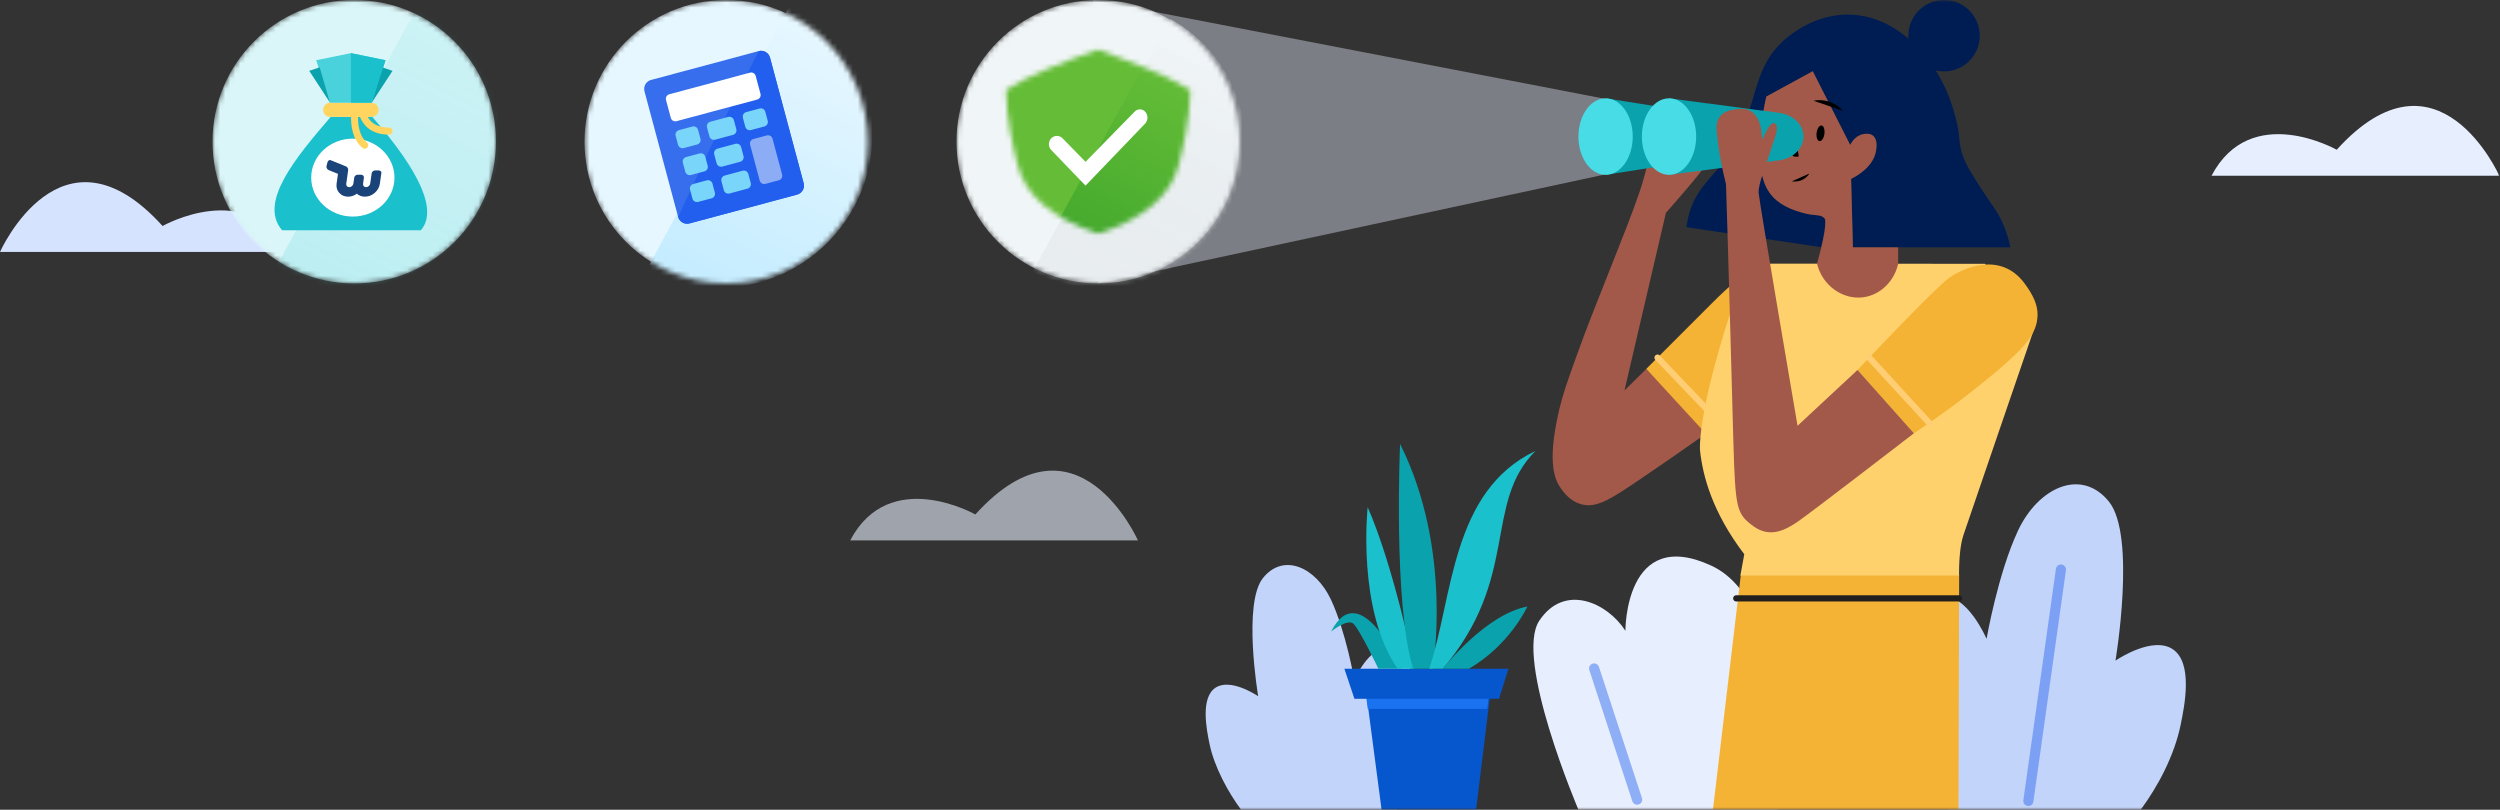 <svg xmlns="http://www.w3.org/2000/svg" width="494" height="160" fill="none" viewBox="0 0 494 160">
    <rect x="0" y="0" width="494" height="160" fill="#333333" stroke="none"/>
    <mask id="prefix__a" width="500" height="160" x="-6" y="0" maskUnits="userSpaceOnUse">
        <path fill="#C4C4C4" d="M-6 0H494V160H-6z"/>
    </mask>
    <g mask="url(#prefix__a)">
        <path fill="#D6E3FF" fill-rule="evenodd" d="M56.859 49.787H-.001s12.107-27.25 32.126-5.13c0 0 16.984-9.617 24.734 5.13z" clip-rule="evenodd"/>
        <path fill="#C3D4FA" d="M384.973 160c-3.63-9.376-6.666-19.419-7.565-25.413-1.437-9.582.718-16.049 5.987-16.769 5.268-.718 9.153 8.427 9.153 8.427s2.242-12.953 6.226-21.422c3.985-8.47 12.452-12.454 17.933-5.73 5.479 6.726 1.313 31.44 1.313 31.44.783-.517 7.364-4.77 11.24-2.297 4.166 2.659 2.397 11.289 1.643 14.963-1.25 6.103-4.485 12.192-7.903 16.801"/>
        <path stroke="#376EEE" stroke-linecap="round" stroke-linejoin="round" stroke-opacity=".5" stroke-width="2" d="M400.805 158.264l6.435-45.723"/>
        <path fill="#E7EEFD" d="M311.898 160s-12.738-29.845-7.733-37.354c5.005-7.508 13.513-3.504 17.016 2.002 0 0-.131-20.768 16.951-12.886 17.081 7.881 13.22 48.238 13.22 48.238h-39.454z"/>
        <path fill="#E7EEFD" fill-opacity=".4" d="M317 19.5L216 0l1 56 100-21.5v-15z"/>
        <path stroke="#376EEE" stroke-linecap="round" stroke-linejoin="round" stroke-opacity=".5" stroke-width="2" d="M323.5 158.006l-8.5-25.919"/>
        <path fill="#F5B335" d="M387.001 160h-48.524L344 113.5h43.129c.001 1.023-.007 2.233-.007 2.233L387.001 160z"/>
        <path fill="#E7EEFD" fill-rule="evenodd" d="M437.001 34.721h56.859s-12.107-27.25-32.126-5.13c0 0-16.984-9.616-24.734 5.13h.001z" clip-rule="evenodd"/>
        <path fill="#E7EEFD" fill-opacity=".6" fill-rule="evenodd" d="M168.001 106.787h56.859s-12.107-27.25-32.126-5.13c0 0-16.984-9.617-24.734 5.13h.001z" clip-rule="evenodd"/>
        <path fill="#A25949" d="M336.123 86.381h2.361l-13.174-13.49-4.316 4.27 8.195-35.11c1.543-1.75 7.262-8.258 7.478-9.053.101-.37-.037-.542-.037-.542-.147-.184-.458-.158-.59-.149-.885.07-2.059 1.37-2.325 1.67.315-.703.718-1.747 1.154-3.028.543-1.59 1.019-3.333.742-3.945-.55-1.223-6.298-4.894-8.012-.733-1.712 4.159-2.445 7.95-3.057 9.91-.187.597-.351 1.114-.541 1.679-2.587 7.708-8.871 22.328-12.496 32.543-1.43 4.024-2.742 7.36-3.719 11.96-1.93 9.093-.644 12.36.694 14.218.5.694 1.721 2.387 3.851 3.027 3.028.906 5.871-.922 11.414-4.676 4.151-2.813 8.278-5.663 12.378-8.55z"/>
        <path fill="#F5B335" d="M348.02 52.26s-2.123.037-9.755 7.67L325.307 72.89l11.142 12.111 11.571-32.741z"/>
        <path stroke="#FFCD74" stroke-linecap="round" stroke-linejoin="round" stroke-width="1.226" d="M337.738 81.356l-10.21-10.687"/>
        <path fill="#FED16D" d="M335.926 89.015s-.911-8.436 9.296-36.918l47.006.03 9.85 12.45s-13.02 37.906-14.123 41.216c-.743 2.234-.858 5.812-.854 7.926h-43.202l.77-4.202c-6.34-8.327-8.206-15.506-8.744-20.502"/>
        <mask id="prefix__b" width="57" height="56" x="115" y="0" maskUnits="userSpaceOnUse">
            <path fill="#fff" d="M143.5 56c15.464 0 28-12.536 28-28s-12.536-28-28-28-28 12.536-28 28 12.536 28 28 28z"/>
        </mask>
        <g mask="url(#prefix__b)">
            <path fill="#E6F7FF" d="M143.5 56c15.464 0 28-12.536 28-28s-12.536-28-28-28-28 12.536-28 28 12.536 28 28 28z"/>
            <path fill="url(#prefix__paint0_linear)" d="M141.958 56.875c16.799 0 30.417-13.575 30.417-30.323 0-11.043-5.92-20.707-14.767-26.01-.312-.185-.626-.365-.942-.542L127.75 53.371c4.383 2.31 9.259 3.512 14.207 3.504h.001z"/>
        </g>
        <path fill="#376EEE" d="M149.911 10.1l-21.264 5.698c-.979.262-1.559 1.268-1.297 2.246l6.647 24.809c.262.979 1.268 1.56 2.247 1.297l21.265-5.698c.978-.262 1.559-1.268 1.297-2.246l-6.648-24.809c-.262-.979-1.268-1.56-2.247-1.297z"/>
        <path fill="#225FEE" d="M149.911 10.1l-8.161 16.15-7.753 16.604c.262.979 1.268 1.56 2.247 1.297l21.265-5.698c.978-.262 1.559-1.268 1.297-2.246l-6.648-24.809c-.262-.979-1.268-1.56-2.247-1.297z"/>
        <path fill="#fff" d="M148.202 14.354l-15.949 4.274c-.489.13-.78.634-.648 1.123l.949 3.544c.131.49.634.78 1.124.649l15.948-4.273c.489-.131.78-.634.649-1.124l-.95-3.544c-.131-.49-.634-.78-1.123-.649z"/>
        <path fill="#79D6FA" d="M136.814 25.003l-2.658.713c-.49.13-.78.634-.649 1.123l.475 1.772c.131.49.634.78 1.123.649l2.658-.712c.49-.132.78-.634.649-1.124l-.475-1.772c-.131-.49-.634-.78-1.123-.649zM143.899 23.105l-3.544.95c-.49.13-.78.634-.649 1.123l.475 1.772c.131.49.634.78 1.123.649l3.544-.95c.49-.131.78-.634.649-1.123l-.475-1.772c-.131-.49-.634-.78-1.123-.649zM150.103 21.443l-2.658.712c-.49.131-.78.634-.649 1.124l.475 1.772c.131.489.634.78 1.123.648l2.658-.712c.49-.131.78-.634.649-1.123l-.475-1.772c-.131-.49-.634-.78-1.123-.65zM138.239 30.32l-2.658.712c-.489.131-.779.634-.648 1.124l.475 1.772c.131.489.634.78 1.123.648l2.658-.712c.489-.131.78-.634.649-1.123l-.475-1.773c-.131-.489-.634-.78-1.124-.648zM145.321 28.42l-3.544.95c-.49.131-.78.634-.649 1.123l.475 1.773c.131.489.634.78 1.123.648l3.544-.95c.49-.13.78-.634.649-1.123l-.475-1.772c-.131-.49-.634-.78-1.123-.649zM139.661 35.638l-2.658.712c-.489.132-.78.635-.648 1.124l.474 1.772c.132.49.635.78 1.124.649l2.658-.713c.489-.13.78-.634.649-1.123l-.475-1.772c-.131-.49-.634-.78-1.124-.649zM146.75 33.736l-3.544.95c-.489.13-.779.633-.648 1.123l.475 1.772c.131.49.634.78 1.123.648l3.544-.95c.489-.13.78-.633.649-1.123l-.475-1.772c-.131-.489-.634-.78-1.124-.648z"/>
        <path fill="#8CACF6" d="M151.528 26.76l-2.658.713c-.489.13-.779.634-.648 1.123l1.899 7.088c.131.49.634.78 1.123.649l2.659-.712c.489-.132.779-.635.648-1.124l-1.899-7.088c-.131-.49-.634-.78-1.124-.649z"/>
        <mask id="prefix__c" width="56" height="56" x="189" y="0" maskUnits="userSpaceOnUse">
            <path fill="#fff" d="M217 56c15.464 0 28-12.536 28-28S232.464 0 217 0s-28 12.536-28 28 12.536 28 28 28z"/>
        </mask>
        <g mask="url(#prefix__c)">
            <path fill="#F0F5F7" d="M217 56c15.464 0 28-12.536 28-28S232.464 0 217 0s-28 12.536-28 28 12.536 28 28 28z"/>
            <path fill="url(#prefix__paint1_linear)" d="M217.439 56.953c15.812 0 28.629-12.698 28.629-28.364 0-10.33-5.572-19.37-13.899-24.33-.294-.172-.589-.34-.887-.506l-27.216 49.922c4.126 2.16 8.715 3.285 13.372 3.278h.001z"/>
        </g>
        <mask id="prefix__d" width="38" height="38" x="198" y="9" maskUnits="userSpaceOnUse">
            <path fill="#fff" d="M198.801 17.762c3.934-2.628 11.372-5.59 18.2-7.963 5.243 2.066 11.876 4.2 18.2 7.963 0 5.687-1.549 11.873-2.277 14.787-1.516 6.066-6.825 10.616-15.925 13.65-9.1-3.034-14.408-7.584-15.925-13.65-.732-2.925-2.273-9.099-2.273-14.787z"/>
        </mask>
        <g mask="url(#prefix__d)">
            <path fill="#65BD37" d="M198.801 17.762c3.934-2.628 11.372-5.59 18.2-7.963 5.243 2.066 11.876 4.2 18.2 7.963 0 5.687-1.549 11.873-2.277 14.787-1.516 6.066-6.825 10.616-15.925 13.65-9.1-3.034-14.408-7.584-15.925-13.65-.732-2.925-2.273-9.099-2.273-14.787z"/>
            <path fill="#43A92D" d="M216.998 51.965c13.236 0 23.966-10.73 23.966-23.966 0-13.237-10.73-23.967-23.966-23.967-13.237 0-23.967 10.73-23.967 23.967 0 13.236 10.73 23.966 23.967 23.966z"/>
            <path fill="#65BD37" d="M216.998 51.965c13.236 0 23.966-10.73 23.966-23.966 0-13.237-10.73-23.967-23.966-23.967-13.237 0-23.967 10.73-23.967 23.967 0 13.236 10.73 23.966 23.967 23.966z"/>
            <path fill="url(#prefix__paint2_linear)" d="M217.184 50.515c12.334 0 22.333-9.836 22.333-21.97 0-8-4.346-15-10.842-18.842-.229-.134-.459-.265-.692-.392l-21.229 38.666c3.222 1.674 6.8 2.544 10.43 2.538z"/>
        </g>
        <path fill="#fff" fill-rule="evenodd" d="M226.331 22.116c-.127-.151-.285-.275-.463-.362-.178-.087-.373-.136-.571-.144-.198-.007-.395.027-.579.1-.185.074-.351.185-.49.327l-9.726 9.945-4.55-4.662c-.145-.148-.318-.266-.51-.346-.191-.08-.397-.122-.605-.12-.207 0-.413.043-.604.125-.19.082-.363.201-.507.351-.298.31-.465.725-.464 1.155 0 .431.167.845.466 1.155l6.774 7.04 11.751-12.232c.617-.645.651-1.648.078-2.332z" clip-rule="evenodd"/>
        <mask id="prefix__e" width="56" height="56" x="42" y="0" maskUnits="userSpaceOnUse">
            <path fill="#fff" d="M70 56c15.464 0 28-12.536 28-28S85.464 0 70 0 42 12.536 42 28s12.536 28 28 28z"/>
        </mask>
        <g mask="url(#prefix__e)">
            <path fill="#fff" d="M70 56c15.464 0 28-12.536 28-28S85.464 0 70 0 42 12.536 42 28s12.536 28 28 28z"/>
            <path fill="#4AD2DC" fill-opacity=".2" d="M70 56c15.464 0 28-12.536 28-28S85.464 0 70 0 42 12.536 42 28s12.536 28 28 28z"/>
            <path fill="url(#prefix__paint3_linear)" d="M68.458 56.875c16.8 0 30.417-13.575 30.417-30.323 0-11.043-5.92-20.707-14.767-26.01-.312-.185-.626-.365-.942-.542L54.25 53.371c4.383 2.31 9.259 3.512 14.207 3.504h.001z"/>
        </g>
        <path fill="#1AC0CC" d="M65.34 23.099h8.227c9.669 11.118 12.869 18.584 9.6 22.398-4.502.003-20.57 0-27.427 0-4.755-5.547 2.801-14.468 9.6-22.398z"/>
        <path fill="#fff" d="M69.72 42.794c4.544 0 8.228-3.447 8.228-7.7 0-4.251-3.684-7.699-8.228-7.699s-8.228 3.448-8.228 7.7c0 4.252 3.684 7.7 8.228 7.7z"/>
        <path fill="#FFD560" d="M65.238 20.299h8.19c.37 0 .723.146.983.407.261.26.408.614.408.983v.02c0 .368-.147.722-.408.982-.26.261-.614.408-.983.408h-8.19c-.369 0-.722-.147-.983-.408-.26-.26-.407-.614-.407-.983v-.019c0-.369.146-.722.407-.983.26-.26.614-.407.983-.407z"/>
        <path fill="#4AD2DC" d="M62.477 11.9l6.857-1.4 6.856 1.4-2.742 8.4H65.22l-2.743-8.4z"/>
        <path fill="#0AA2AD" d="M63.163 13.3l-2.057.7 4.114 6.3-2.057-7zm12.342 0l2.058.7-4.115 6.3 2.057-7z"/>
        <path fill="#1AC0CC" d="M69.336 10.5l6.857 1.4-2.743 8.4h-4.114v-9.8z"/>
        <path fill="#FFD560" d="M69.446 22.052c.012-.09.04-.177.086-.256.045-.079.105-.148.178-.203.072-.056.154-.096.242-.12.087-.023.179-.029.269-.017.375.055.636.409.583.791-.006.046-.017.144-.029.285-.08 1.01-.022 2.151.27 3.21.282 1.027.759 1.847 1.456 2.406.298.239.35.679.115.983-.054.072-.123.133-.201.178-.079.045-.165.074-.255.085-.09.01-.181.003-.268-.021-.087-.025-.168-.068-.239-.124-.948-.761-1.573-1.836-1.929-3.128-.342-1.244-.407-2.54-.315-3.701.013-.17.027-.296.037-.368z"/>
        <path fill="#FFD560" d="M70.955 22.624c-.06-.174-.047-.365.033-.531.08-.166.223-.294.396-.356.36-.123.749.073.87.439.674 2.035 2.162 3.023 4.623 3.023.379 0 .686.314.686.7 0 .386-.307.7-.686.7-3.025 0-5.051-1.345-5.922-3.975z"/>
        <path fill="#1A4379" d="M64.529 32.77l-.015.072c-.044.318.145.652.45.775l1.822.736-.273 1.923c-.101.708.071 1.32.515 1.825.443.505 1.03.759 1.753.759l.152-.004c.554-.029 1.067-.213 1.537-.552l.044-.035-.075-.071c.442.44.997.662 1.658.662.718 0 1.368-.25 1.946-.748.577-.497.918-1.1 1.018-1.804l.304-2.161c.038-.27-.233-.47-.574-.47h-.663c-.337 0-.645.264-.691.591l-.283 2.008c-.027.19-.12.355-.283.498-.148.136-.34.212-.541.212-.19 0-.338-.065-.453-.196-.115-.132-.16-.289-.132-.482l.17-1.219c.003-.074-.009-.148-.035-.218-.027-.07-.067-.133-.12-.186-.052-.053-.115-.095-.184-.123-.069-.027-.143-.04-.217-.039h-.676c-.31 0-.599.225-.676.522l-.179 1.23c-.027.198-.128.377-.283.503-.162.14-.338.208-.53.208-.087.003-.173-.014-.252-.048-.08-.035-.15-.087-.206-.153-.058-.064-.1-.14-.124-.222-.024-.083-.028-.17-.014-.255l.378-2.664c.048-.307-.134-.63-.425-.762l-3.037-1.236c-.267-.106-.544.113-.632.453l-.174.67z"/>
        <path fill="#001D53" d="M338.991 33.868c1.786-2.079 1.982-2.079 2.831-3.278.273-.38 1.404-2.003 2.57-4.834.174-.425.458-1.134 1.622-5.076 1.253-4.248 1.96-6.752 3.605-9.366.152-.247.315-.487.489-.719 1.18-1.593 2.615-2.98 4.248-4.105 1.677-1.198 5.966-3.9 11.672-3.584 7.405.404 12.13 5.61 13.785 7.417 2.352 2.604 3.745 5.391 4.248 6.405.282.555 1.414 2.897 2.318 6.316 1.154 4.356.446 4.89 1.557 7.938.62 1.678 1.557 3.159 3.441 6.133 2.233 3.517 3.136 4.29 4.256 6.751.731 1.602 1.272 3.283 1.613 5.01h-31.109l-.357-13.527c.906-.45 4.408-2.32 4.919-5.542.087-.577.36-2.233-.599-2.995-.707-.566-1.698-.348-2.003-.285-1.623.338-2.373 1.875-2.494 2.125-2.472-4.858-4.94-9.72-7.404-14.583l-9.179 5.01c-.767 3.512-1.42 7.57-1.361 11.134.018 1.19.117 2.321.315 3.362.284 1.492.72 3.67 2.472 5.456 1.885 1.918 4.607 2.69 5.673 2.995 2.766.784 3.528.175 4.454 1.154 0 0 .007.01.017.035l.003.006c.079.202.331 1.274-.707 5.633l-1.709-.261c-8.319-1.23-16.627-2.461-24.935-3.703.348-2.875 1.253-4.879 1.982-6.153.827-1.438 1.807-2.581 3.767-4.869z"/>
        <path fill="#A25949" d="M375.078 52.123v-3.246h-8.94l-.359-13.526c.904-.447 4.41-2.32 4.922-5.543.086-.577.359-2.233-.6-2.995-.706-.567-1.697-.35-2.003-.284-1.623.337-2.373 1.873-2.492 2.124-2.473-4.857-4.944-9.724-7.405-14.583l-9.18 5.01c-1.023 4.683-1.84 10.334-1.045 14.496.283 1.492.719 3.67 2.472 5.456 1.884 1.918 4.606 2.69 5.672 2.995 2.766.784 3.529.175 4.455 1.154 0 0 .72.945-1.53 8.92 1.057 4.378 5.138 7.176 9.144 6.64 3.306-.442 6.103-3.093 6.889-6.618z"/>
        <path fill="#000" d="M360.504 26.443c-.112.853-.55 1.5-.974 1.443-.427-.056-.681-.793-.569-1.646.114-.854.55-1.499.975-1.444.427.057.681.794.569 1.647"/>
        <path fill="#000" fill-rule="evenodd" d="M357.527 34.291s-.966 1.838-3.469 1.547l3.469-1.547zM358.352 19.902c.95-.188 1.931-.149 2.863.116 1.139.33 2.159.983 2.937 1.878M354.928 27.531s-1.051 2.836-.72 3.21c.33.376 1.226.173 1.226.173" clip-rule="evenodd"/>
        <path fill="#001D53" d="M377.089 7.056c0 2.521 1.345 4.85 3.528 6.111 2.183 1.26 4.872 1.26 7.055 0s3.527-3.59 3.527-6.11c0-3.898-3.158-7.057-7.055-7.057-3.896 0-7.055 3.16-7.055 7.056z"/>
        <path fill="#0AA2AD" d="M317.264 34.548l18.257-2.878c2.306-.36 4.006-2.347 4.006-4.682 0-2.335-1.7-4.322-4.006-4.682l-18.257-2.878v15.12z"/>
        <path fill="#48DCE7" d="M311.898 26.988c0 4.176 2.402 7.56 5.365 7.56 2.964 0 5.366-3.384 5.366-7.56 0-4.175-2.403-7.56-5.366-7.56-2.963 0-5.365 3.385-5.365 7.56z"/>
        <path fill="#221F1F" d="M350.344 25.507c-.049.862-.534 1.535-1.084 1.505-.55-.031-.957-.756-.909-1.616.048-.864.534-1.537 1.084-1.506.551.03.956.755.909 1.617z"/>
        <path fill="#0AA2AD" d="M329.799 34.548l21.793-2.878c2.75-.362 4.775-2.348 4.775-4.681s-2.024-4.32-4.775-4.683l-21.793-2.878v15.12z"/>
        <path fill="#48DCE7" d="M324.432 26.988c0 4.176 2.402 7.56 5.367 7.56 2.962 0 5.365-3.384 5.365-7.56 0-4.175-2.404-7.56-5.365-7.56-2.964 0-5.367 3.385-5.367 7.56z"/>
        <path fill="#F5B335" d="M378.183 85.621l-11.15-12.506s15.26-16.18 18.087-18.2c2.827-2.02 10.163-5.252 14.875 1.01 1.79 2.379 2.695 4.41 2.626 6.434-.12 3.577-2.478 6.3-8.482 11.339-5.092 4.269-10.419 8.25-15.956 11.923z"/>
        <path fill="#A25949" d="M378.191 85.615s-20.543 15.831-22.973 17.478c-2.431 1.646-5.488 3.294-8.78.861-3.293-2.429-3.528-3.37-3.921-16.544 0 0-1.229-45.422-1.461-51.018-.653-2.587-1.472-6.328-1.805-10.114-.086-.967-.174-2.32.675-3.335.942-1.127 2.588-1.302 3.272-1.373.692-.073 1.555-.163 2.43.228 2.057.922 2.375 3.704 2.4 3.95l.208 1.87s1.558-3.948 2.493-3.22c.935.726 0 2.7-.935 5.609s-2.389 6.44-2.285 8.103c.104 1.663 7.686 46.027 7.686 46.027l11.847-11.029 11.149 12.507z"/>
        <path stroke="#FFCD74" stroke-linecap="round" stroke-linejoin="round" stroke-width="1.226" d="M381.211 83.565l-11.856-12.896"/>
        <path stroke="#221F1F" stroke-linecap="round" stroke-linejoin="round" stroke-width="1.226" d="M387.137 118.238h-44.054"/>
        <path fill="#C3D4FA" d="M276 160c2.708-6.977 2.243-14.949 2.914-19.411 1.072-7.13-.536-11.943-4.467-12.478-3.931-.535-6.829 6.271-6.829 6.271s-1.672-9.64-4.645-15.942c-2.974-6.303-9.291-9.269-13.379-4.264-4.088 5.005-.98 23.396-.98 23.396-.585-.384-5.494-3.549-8.386-1.709-3.108 1.979-1.789 8.401-1.226 11.136.932 4.541 3.686 9.571 6.236 13.001"/>
        <path fill="#0657CD" fill-rule="evenodd" d="M270 137.198L273 160h18.679l2.785-22.802H270z" clip-rule="evenodd"/>
        <path fill="#1A72F1" fill-rule="evenodd" d="M270.269 140.071h23.612l.411-3.371h-24.464l.441 3.371z" clip-rule="evenodd"/>
        <path fill="#0657CD" fill-rule="evenodd" d="M265.648 132.139l1.989 5.948h28.575l1.856-5.948h-32.42z" clip-rule="evenodd"/>
        <path fill="#0AA2AD" fill-rule="evenodd" d="M263.02 124.803s3.182-2.578 4.375-1.586c1.194.991 4.972 8.922 4.972 8.922h4.575s-8.154-18.637-13.922-7.336zM285.098 132.14s8.353-10.707 16.707-12.293c0 0-3.381 7.534-11.536 12.293h-5.171z" clip-rule="evenodd"/>
        <path fill="#1AC0CC" fill-rule="evenodd" d="M270.251 100.218s-2.192 20.224 5.903 31.922h3.373s-4.047-20.026-9.276-31.922z" clip-rule="evenodd"/>
        <path fill="#0AA2AD" fill-rule="evenodd" d="M276.654 87.726s-1.392 31.525 2.586 44.413h3.878s4.077-23.396-6.464-44.413z" clip-rule="evenodd"/>
        <path fill="#1AC0CC" fill-rule="evenodd" d="M282.41 132.141c4.723-14.056 4.276-35.095 20.984-43.026-10.349 10.404-2.984 24.983-18.299 43.026h-2.685z" clip-rule="evenodd"/>
    </g>
    <defs>
        <linearGradient id="prefix__paint0_linear" x1="157.378" x2="133.954" y1="3.83" y2="50.827" gradientUnits="userSpaceOnUse">
            <stop stop-color="#E6F7FF"/>
            <stop offset="1" stop-color="#C6EDFF"/>
        </linearGradient>
        <linearGradient id="prefix__paint1_linear" x1="231.952" x2="210.124" y1="7.335" y2="51.403" gradientUnits="userSpaceOnUse">
            <stop stop-color="#F0F5F7"/>
            <stop offset="1" stop-color="#DDE2E5" stop-opacity=".4"/>
        </linearGradient>
        <linearGradient id="prefix__paint2_linear" x1="228.583" x2="212.898" y1="12.085" y2="43.809" gradientUnits="userSpaceOnUse">
            <stop stop-color="#65BD37"/>
            <stop offset="1" stop-color="#47AB2E"/>
        </linearGradient>
        <linearGradient id="prefix__paint3_linear" x1="83.878" x2="60.454" y1="3.83" y2="50.827" gradientUnits="userSpaceOnUse">
            <stop stop-color="#4AD2DC" stop-opacity=".1"/>
            <stop offset="1" stop-color="#4AD2DC" stop-opacity=".2"/>
        </linearGradient>
    </defs>
</svg>
